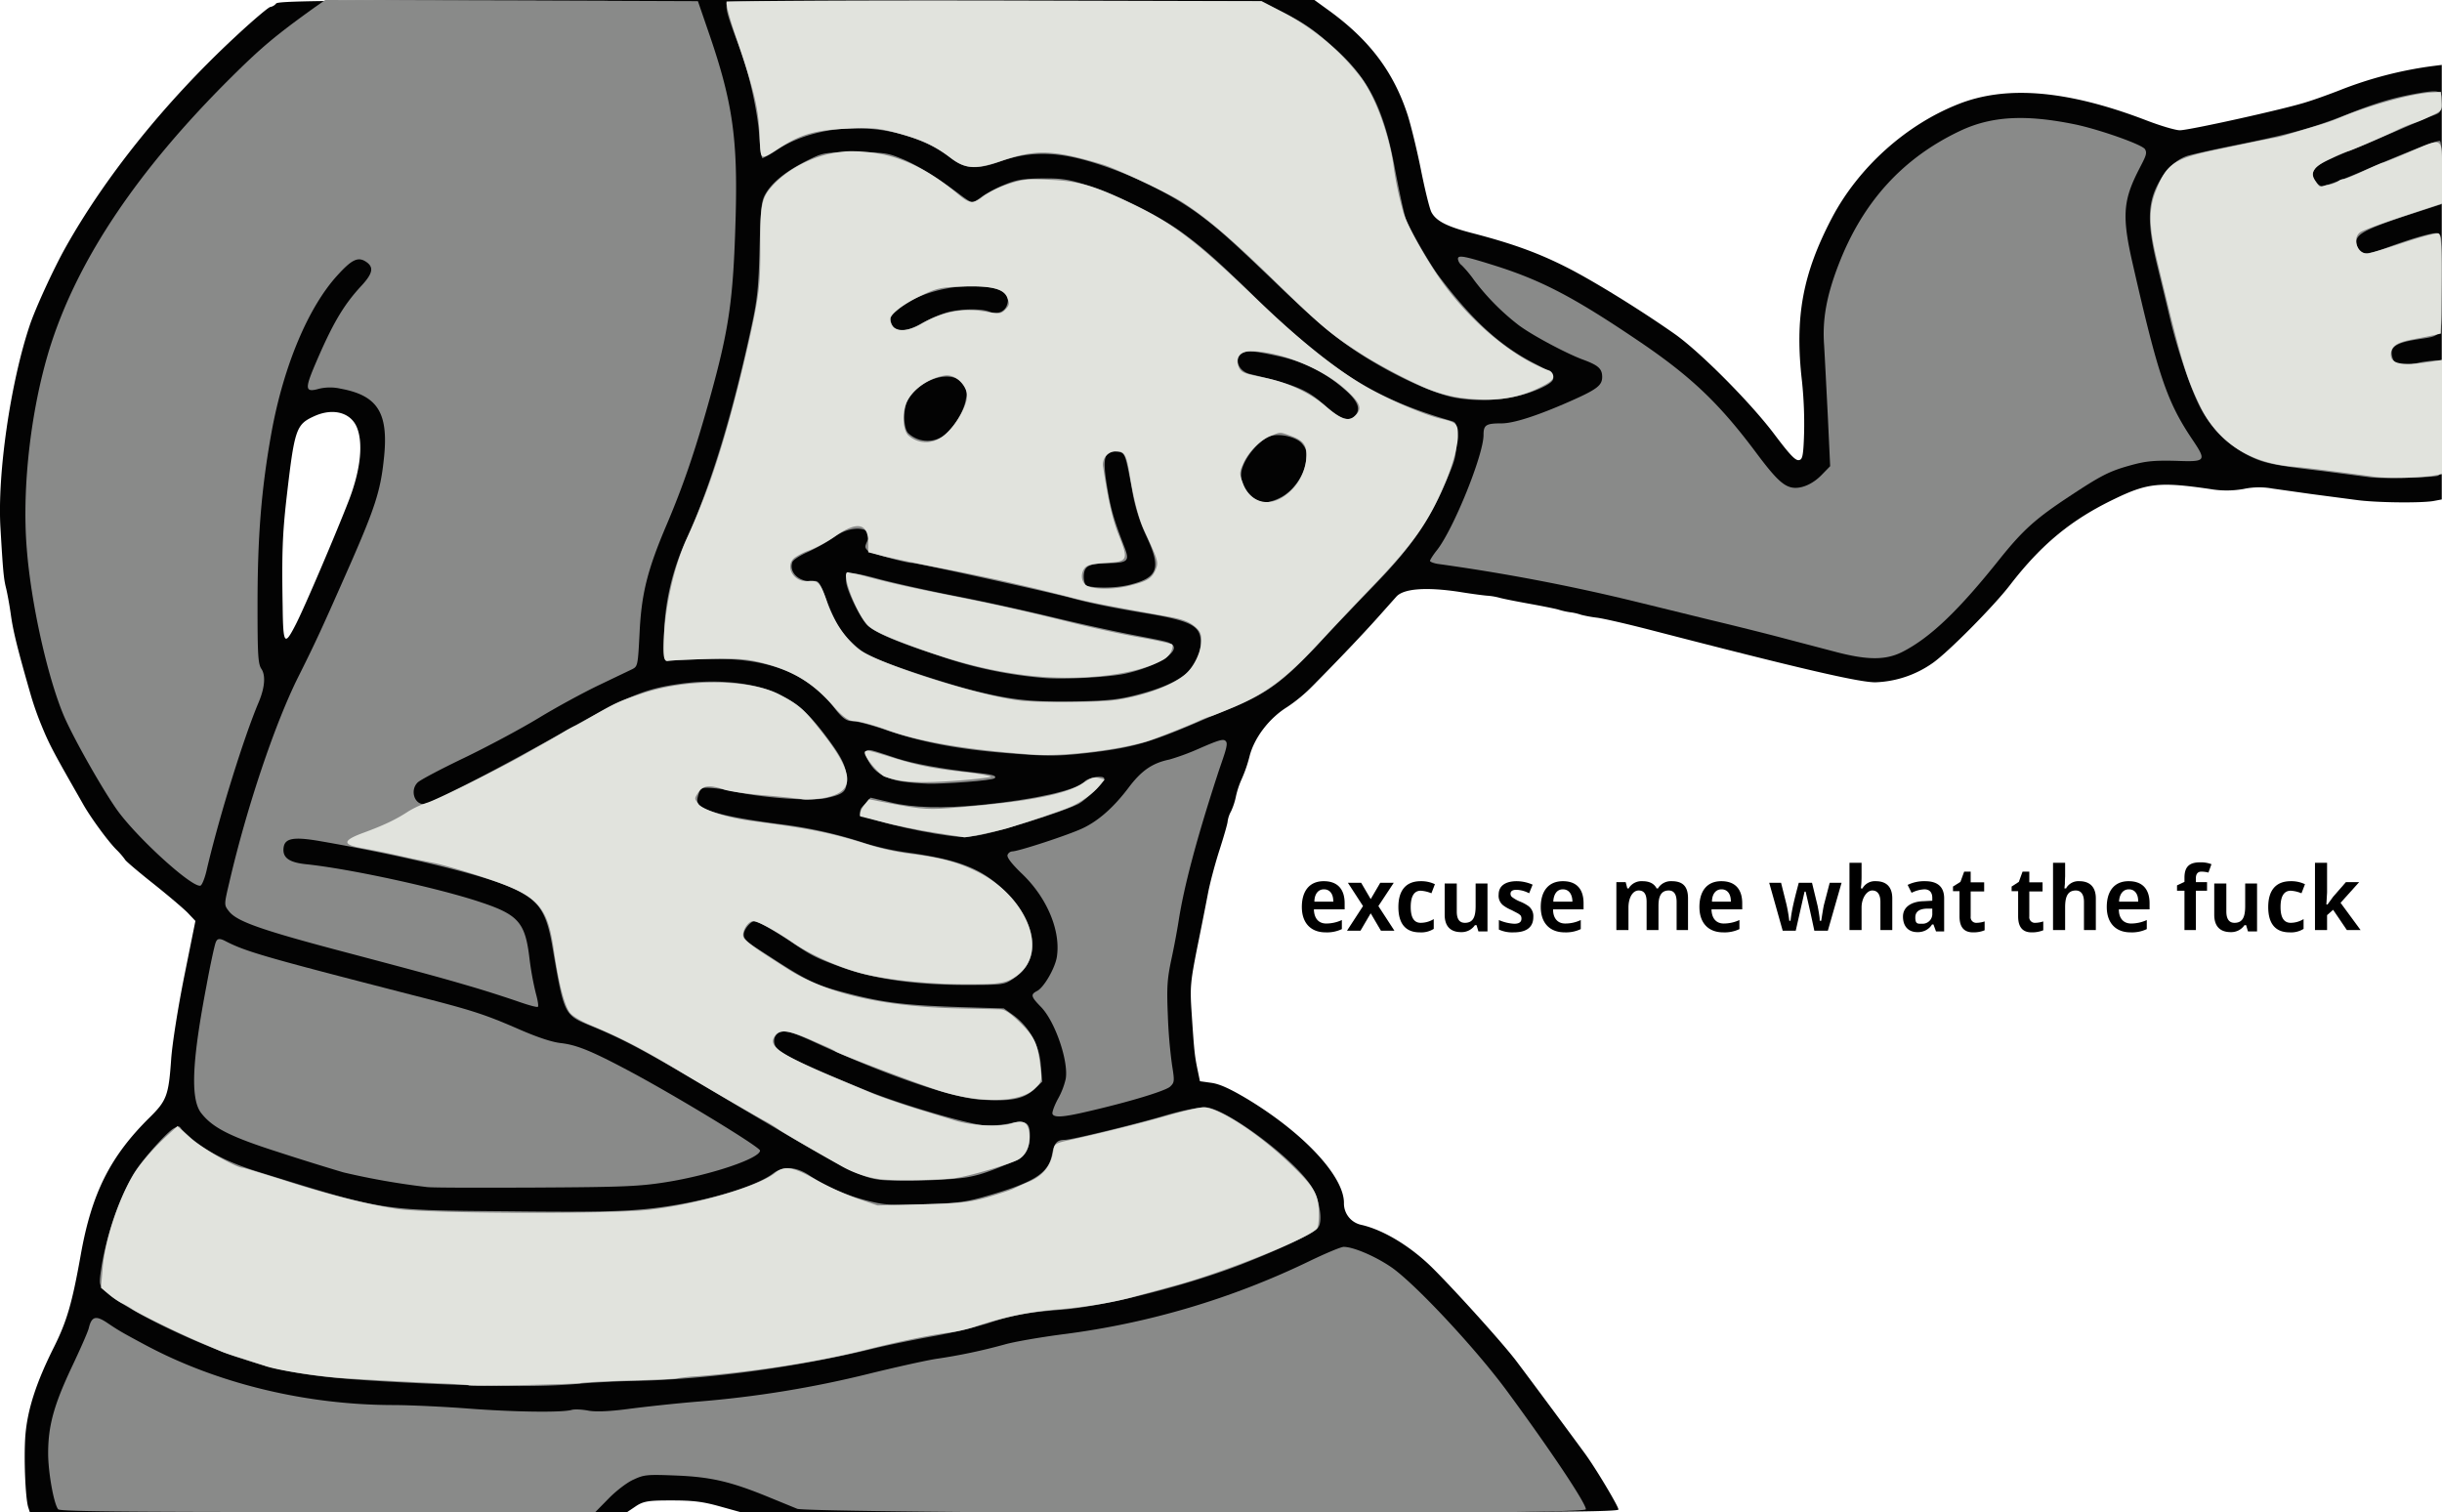 <svg xmlns="http://www.w3.org/2000/svg" viewBox="0 0 1049.7 650.1" preserveAspectRatio="none"><path d="M62.4,647.8c-1.2-4-1.9-21.2-1.2-30.6.9-11.3,4.7-23,12.4-38.3,5.5-11.1,7.7-18.7,11.4-39.4,4.7-26.5,12.6-42.3,29.6-59.1,7.4-7.3,8.2-9.5,9.3-25.4.5-6.6,2.9-21.8,5.6-35.3l4.8-23.8-3.4-3.6c-1.9-1.9-8.6-7.6-14.9-12.6s-11.7-9.6-11.9-10.1a32.4,32.4,0,0,0-3.6-4.2c-3.6-3.5-11.1-13.8-14.3-19.4l-5.7-10c-7.6-13.4-9.3-16.7-12.3-24a131,131,0,0,1-4.6-13c-5.7-19.8-7.6-27.4-8.6-34.5-.6-4.4-1.6-9.7-2.1-11.7-1-4-1.3-7-2.4-25.8-1.4-23.1,4.3-62.5,12.6-87.2,2.4-7.2,10.2-24.2,15.3-33.3C95.5,76,121.2,44,150.8,16.4,158.7,9,165.8,3,166.5,3A4.2,4.2,0,0,0,169,1.5C170.1.2,196.8,0,392.8,0H615.3l5.1,3.7c18.3,13,28.9,27,35,45.8,1.4,4.4,4,15,5.7,23.5s3.7,16.7,4.5,18.2c2,3.8,6.6,6.2,17.9,9.1,17.3,4.5,28.4,8.6,40.4,14.7s32.4,18.8,46.6,28.8c11,7.9,32.4,29.4,42.6,43,6.4,8.5,8.9,11.2,10.4,11s2-1.2,2.3-11.8a175.8,175.8,0,0,0-.9-22c-3.2-27.5.2-46.2,12.9-70.4C849.2,72,869.5,53.7,892,44.8c20.8-8.3,47.1-6,80.8,6.9,6.2,2.4,12.7,4.3,14.5,4.3,4,0,46-9.3,54.7-12.2,3.6-1.1,9.9-3.4,14-5a169.2,169.2,0,0,1,39.2-10.3l4.7-.6V214.7l-3.7.7c-5.7.9-24.8.7-33.2-.5l-19-2.5-17-2.4a32,32,0,0,0-12.3.2,41.5,41.5,0,0,1-14.5,0c-21.4-3.1-26.7-2.6-40.8,4.2-18.8,9-31.6,19.6-45.1,37.1-6.9,9-26.5,28.8-33.2,33.5a45.4,45.4,0,0,1-24.6,8.3c-6.9.1-33-6-96-22.3-10.4-2.7-21.2-5.2-24-5.5a56.4,56.4,0,0,1-6.5-1.2,23.2,23.2,0,0,0-4-1,32.7,32.7,0,0,1-6-1.3c-1.9-.5-7.5-1.6-12.5-2.5s-10.6-2-12.5-2.5a28.1,28.1,0,0,0-5-.9c-.8,0-6.5-.7-12.6-1.7-14-2.1-23.6-1.4-26.8,2l-8.2,9.2c-5.9,6.6-16.3,17.6-28,29.4a68.4,68.4,0,0,1-10.9,9c-7.7,4.8-14.1,13.2-16.1,21.2A60.7,60.7,0,0,1,584,335a38,38,0,0,0-2.4,7.2,29.2,29.2,0,0,1-2.1,6.5,12.7,12.7,0,0,0-1.5,4.4c0,.8-1.6,6.4-3.5,12.3s-4.1,14.2-4.9,18.4-2.9,14.9-4.7,23.7c-2.9,14.7-3.1,16.9-2.4,27.5,1.1,16.7,1.3,18.6,2.5,24.5l1.1,5.3,5,.7c3.5.5,7.9,2.5,15.3,6.9C610.6,487,628,505.6,628,517.1a9.4,9.4,0,0,0,7.3,9.4c9.5,2.1,21.4,9.2,31.1,18.9s29.8,31.9,35.7,39.7,24.8,33.3,29.6,39.9S746,647.6,746,648.9,693.6,650,557.3,650H368.5l-9-2.5c-7.2-2-11.3-2.5-20.6-2.5s-11.9.2-15.3,2.5l-3.7,2.5H63.1ZM177.2,268.9c3.7-7,17.9-40.4,23.1-53.9s6.1-24.8,3.4-31.3-10.4-8.4-18.3-4.8-8.5,5.4-12,35.8c-1.7,15.2-2,23.6-1.6,46.1C172,277,172.6,277.8,177.2,268.9Z" transform="translate(-50.3 0)" fill="#030303"/><path d="M75.3,648.8c-1.9-2.4-4.3-16-4.3-24,0-11.8,2.4-20.6,10-36.8,3.8-8,7.2-15.7,7.5-17.2,1.2-4.9,3-5.4,7.8-2.2s5.3,3.6,16.7,9.7c30.7,16.4,68.6,25.6,106,25.7,7.4,0,22.1.7,32.5,1.5,19.7,1.5,40.2,1.8,44.5.6,1.3-.4,4.6-.2,7.2.3s7.9.5,17-.7c6.8-.9,20.4-2.4,30.3-3.2a456.8,456.8,0,0,0,73.5-12c11.8-2.9,24.9-5.8,29-6.4a241.6,241.6,0,0,0,29-6.1c4.1-1.2,15.7-3.2,25.8-4.5a342.6,342.6,0,0,0,104.8-31.1c7.2-3.5,14.1-6.4,15.3-6.4,4,0,13.1,3.8,20.1,8.5,9.9,6.6,36.4,34.9,50.1,53.5,18.4,25,33.8,48,33.9,50.8s-334,1.7-339-.2l-12.2-5c-16.3-6.7-24.9-8.7-39.8-9.3-12.6-.5-13.8-.4-18.5,1.8-2.7,1.2-7.5,4.9-10.6,8.1l-5.7,5.8h-115C100.4,650,76,649.7,75.3,648.8Z" transform="translate(-50.3 0)" fill="#898a89"/><path d="M226,594.4c-38.4-1.9-52.3-3.9-71.9-10.4-21.3-7-50.6-21.5-58.4-28.8-2.6-2.5-2.8-3.1-2.2-7.7,1.9-14.9,8.3-33.6,14.9-43.9,3.8-5.9,13.9-17.2,16.7-18.6s2.2-.6,3.6.8c7.7,7.8,17.8,13.4,32.8,18,54.7,16.9,51.5,16.4,108.1,16.9,35.7.4,48,.1,59.5-1.1,21.7-2.3,45.5-9,53.7-15.3,4.3-3.2,9.9-2.8,15.6,1.1A80.5,80.5,0,0,0,423,516.1c7.4,1.9,10.3,2.1,24.5,1.6s17.7-1,25-3c22-6.2,28.4-10.1,30-18.3.9-5,2.1-6.4,5.4-6.4s32.2-7.2,41.6-10,15.4-3.9,18.8-4c8.4,0,37.8,21.7,45.6,33.8,3.6,5.7,5.2,15.1,3,17.9s-19.5,10.6-32.4,15.6c-23.7,9.3-59,18.2-77.6,19.7-15.3,1.2-20.9,2.2-32.4,6a221.4,221.4,0,0,1-23,5.4c-7.7,1.4-19.6,3.8-26.5,5.5-32.5,7.9-70.3,13-100.5,13.7-7.7.1-19.4.7-26,1.3C283.3,596.3,259.8,596.1,226,594.4Z" transform="translate(-50.3 0)" fill="#898a89"/><path d="M234,510.3a316.7,316.7,0,0,1-36-6.3c-4.1-1.2-16.6-5-27.6-8.6-21-6.7-28.6-10.5-33.6-16.9s-3.6-24.1,2.3-55c1.6-8.8,3.4-17,3.9-18.3s1.1-2.2,3.9-.8c9,4.7,16.8,6.9,80.1,23.2,26.4,6.7,31.3,8.3,46.5,14.9,7.8,3.4,14.1,5.5,17.9,5.9,6.8.8,13.1,3.3,30.1,12.4,20,10.7,55.5,32.3,55.5,33.8,0,3.4-21.5,10.6-40.5,13.6-11.4,1.8-18.4,2.1-55.5,2.3C257.6,510.6,236.5,510.6,234,510.3Z" transform="translate(-50.3 0)" fill="#898a89"/><path d="M428,507.1c-8.6-1.2-15.9-5.2-70-37.3-29.7-17.7-39.5-22.9-52.5-28.3s-12.5-4.1-18-35.9c-2.7-15.4-6.8-20.3-21.5-25.7s-46.8-12.9-78-18.3c-11.5-2-15.3-1.3-15.8,2.8s2,6.3,9.6,7.1c19.2,2,57.7,10.4,75.6,16.5,15.8,5.3,18.7,8.7,20.5,24a128.4,128.4,0,0,0,2.7,14.9c.8,2.9,1.3,5.6.9,5.9s-4-.7-8.3-2.2-13.5-4.5-20.7-6.6c-11.9-3.5-18.8-5.4-52-14.2-38.4-10.1-48.5-13.7-51.9-18.2-2-2.6-2-2.7.3-12.4,7.5-32.3,19.6-68.2,29.6-88.2,7.9-15.8,10.3-21.1,22.6-49,10.2-23.3,12.7-30.9,14.1-43.8,2.4-20.4-2.2-28.1-18.4-31.1a20.6,20.6,0,0,0-9.3,0c-6,1.7-6.2.2-2-9.8,7.7-18.1,12.4-26.1,20.2-34.5,4.9-5.3,5.4-8,1.9-10.3s-6.2-.8-12.3,5.9c-12.5,13.7-23.1,38.9-28.3,67.5-4.3,23.9-6,44.3-6,73.9,0,21.8.2,25.6,1.7,27.8s1.9,7-1.3,14.5c-6.4,15.2-16.7,48.4-22.1,71.2-.8,3.8-2.1,7.1-2.8,7.4-3.4,1.2-27.4-20.6-36-32.7-6.4-9.1-18.7-30.8-22.8-40.4-7-16.6-14.1-48.4-15.9-71.8-2.2-26.9,2-61.6,10.4-87.8,12.1-37.3,37.4-74.9,77.2-114.5C162.8,20.2,168.8,15.2,185.8,3l4.3-3,80.1.2,80.1.3L354.6,13c10.6,30.5,12.9,46.3,11.9,81s-2.7,47-11,76.9c-6.4,23-11.5,37.8-18.4,54.1-8.5,19.9-11.1,30.1-11.9,47.5-.7,13.6-.8,14-3.2,15.2l-14,6.7c-6.3,3-18,9.3-25.9,14.1s-22.5,12.6-32.5,17.4-18.9,9.5-19.8,10.5c-3.6,3.6-1,10.3,3.6,9.1s34.4-16.9,57.6-30c28.7-16.1,36.1-19.3,50.7-21.4,16.5-2.5,33.5-.7,44,4.6,7.5,3.8,12.3,8.1,19.2,17.2s9.1,13.1,9.3,18.7-1,6.8-8.8,8.5c-6.2,1.4-26.8-.1-38.9-2.7a63.3,63.3,0,0,0-11-1.7c-3.5-.2-4.1.1-4.9,2.6s-.7,3.3,0,4.4c1.9,3,13.7,5.9,35.9,8.7a188.3,188.3,0,0,1,36,8.2,120.6,120.6,0,0,0,18,3.9c22.4,3.1,32.4,7.1,42.1,17,14,14.3,15.4,29.2,3.3,37.2-4.1,2.7-4.2,2.7-21.8,2.7-20.6-.1-38.4-2.6-52.1-7.6-10.5-3.8-12.9-5-20.4-10.1s-15.5-9.7-17-9.7-4.6,3.4-4.6,5.8,2.6,3.9,11.3,9.5c16.1,10.5,20,12.3,32.9,15.6,15.7,4.1,24.9,5.2,48,6l19.6.6,4.2,3a29.2,29.2,0,0,1,11.7,21.3l.6,7.2-3.6,3.4c-4.4,4.1-10.2,5.2-23.1,4.3s-42-11.2-70.6-24.4c-10.4-4.8-13.5-5.7-16-4.3s-2.6,5.2-.1,7.4,14.9,8.1,37.1,17.1c14.4,5.9,42.1,14.1,50.7,15.2A44,44,0,0,0,484,483c7.3-1.6,9-.6,9,5.2s-2.2,9.2-6.7,11c-10.3,4.3-14.2,5.7-19.3,6.7C460.1,507.4,435.2,508.1,428,507.1Z" transform="translate(-50.3 0)" fill="#898a89"/><path d="M502.7,478.8c-.2-.7.8-3.5,2.3-6.3a32.3,32.3,0,0,0,3.4-8.7c1.3-7.5-4.5-24.6-10.6-30.9-4.4-4.5-4.6-5.4-1.7-6.9s7.7-9.7,8.5-14.7c1.7-11.2-4.2-25.3-14.8-35.5-4.7-4.5-6.8-7.3-6.4-8.3a2.4,2.4,0,0,1,2-1.5c2.6,0,24-7,30.2-9.9s12.9-8.3,19.9-17.6c5.5-7.3,10.2-10.5,17.5-12a102,102,0,0,0,12.5-4.6c9.4-4.1,11-4.5,11.9-3s-1.4,6.9-3.8,14.3c-8.9,27.3-14.3,47.7-16.6,62.3-.6,3.9-2,11.5-3.2,17-1.8,8.5-2,12-1.5,24a211.1,211.1,0,0,0,1.8,21.3c1.1,6.9,1.1,7.5-.8,9.3S536.2,473.6,517,478C507.1,480.3,503.3,480.5,502.7,478.8Z" transform="translate(-50.3 0)" fill="#898a89"/><path d="M458.5,359.3c-16.1-2.1-38.5-7.8-38.5-9.9s1-2.5,2.3-3.9l2.2-2.6,8.5,2c9.6,2.4,22.7,2.7,39.1,1.1,23.2-2.3,41.1-6.4,44.4-10,1.8-2,8.5-2.9,8.5-1.2s-8.3,9.3-11.1,10.8c-5.2,2.6-21.6,8-36.4,12C468.9,359.8,465.2,360.2,458.5,359.3Z" transform="translate(-50.3 0)" fill="#898a89"/><path d="M438.5,336c-5.6-.8-10.2-2.9-12.6-5.6s-4.2-6.5-3.2-7.5,1.7-.7,12.8,3c6.9,2.3,20,4.7,32.9,6.1,8.4.9,10.5,1.4,9.5,2.5s-21.9,2.5-28.4,2.4C446.2,336.8,441.2,336.4,438.5,336Z" transform="translate(-50.3 0)" fill="#898a89"/><path d="M485,323.9c-22.5-1.7-38.4-4.7-54.8-10.4-5.6-1.9-11.7-3.5-13.6-3.5s-3.9-.7-7.5-5.5c-11.6-15.4-29.4-22.1-55.9-21.2-7.5.3-14.6.6-15.7.8s-2-.1-1.8-10a102.9,102.9,0,0,1,9.7-42.3C356,208.3,365.5,177,373.6,139c2.2-10.3,2.8-15.9,3.2-32s.7-20.1,2.2-23c2.9-5.5,9.1-10.5,19.5-15.6,5.7-2.8,6.6-2.9,19.5-2.9s14,.3,20.3,2.9,15,8,24.3,15c2.6,2,5.1,3.6,5.6,3.6s2.4-1.1,4.2-2.5a53.4,53.4,0,0,1,9.7-5.1c5.3-2.2,8.1-2.6,16.4-2.7s11.3.4,20,3.2c12.1,4,29.5,12.6,39,19.4S573.6,112,590,128c32.3,31.5,51.1,43.4,84,52.9,2.4.7,2.5,1,2.4,8.1s-.8,9.1-3.7,16c-7.2,17.8-15.4,29.8-31.6,46.5-6.4,6.6-17.4,18.1-24.4,25.6-14.4,15.5-21.5,20.8-36.2,26.9-5.5,2.2-12.5,5.2-15.5,6.5-20.6,8.8-28.1,10.9-45.5,13C505.6,325.1,501.4,325.2,485,323.9Zm54-25.2c19.4-5,27.2-11.4,27.4-22.3.2-7.4-3.8-9.5-24.4-12.9-13.7-2.3-23.5-4.3-31.5-6.5-9.8-2.6-65.9-15-68.2-15s-17.8-4.1-19.1-5.4-1.1-1.8-.1-4,1-2.9-.4-4.3-7.3-2-13.6,2.4a76,76,0,0,1-11.6,6.6c-3.2,1.4-6.2,3.3-6.6,4.3-1.6,4.5,3,8.8,8.9,8.2,2.4-.3,2.8.4,5.6,7.7a109.9,109.9,0,0,0,4.9,11.2c2.1,4,9.2,10.9,13.2,13,5.6,3,33.3,12.2,45.9,15.3,16.1,4,25.4,4.9,44.6,4.5C526.4,301.2,531.4,300.7,539,298.7Zm-3.2-47.3c12.4-3.1,13.8-7.1,7.1-21.3a76.5,76.5,0,0,1-6-19.6c-2.9-15.7-3-15.9-6.2-16.3-6-.7-6.7,2.4-4.2,16.9,1.4,8.2,2.9,13.1,7.2,24.2,2.2,5.8,1.5,6.6-6.7,6.8s-10.4,1-10.8,4.8c-.2,1.8.2,3.9.9,4.7S527.4,253.4,535.8,251.4ZM600.5,214c5.6-2.7,10.4-9.5,11.2-15.8.4-4.1.2-5.2-1.8-7.6s-8.6-4.4-13.3-3.2-12.6,10.3-12.8,16.5,5.3,12,10.6,12.1A20,20,0,0,0,600.5,214ZM457.3,186.2c4-3.8,7.5-10,8.2-14.7.6-3.2.3-4.5-1.5-6.8-4.8-6.1-18.8-1.7-23.6,7.5-2,3.9-1.8,12.1.4,14.1A12.1,12.1,0,0,0,457.3,186.2Zm175.6-7.6c2.6-3.1.8-6.8-5.9-12.3A62.2,62.2,0,0,0,599.3,153c-11.7-2.6-14.9-2.6-16.4.1s.3,6.6,4.8,7.7c19.4,4.6,24.7,6.8,31.6,13.1S630.4,181.6,632.9,178.6ZM446.5,139a55.8,55.8,0,0,1,10.2-4.5c5.4-1.7,15-2,18.6-.6s6.7.3,7.8-2.6c2.1-5.5-3.1-8.3-15.3-8.3s-25.6,4.4-32,10.4c-3.1,2.7-3.3,3.8-1.8,6.7S440.4,142.5,446.5,139Z" transform="translate(-50.3 0)" fill="#898a89"/><path d="M498.5,291.4a183.5,183.5,0,0,1-44-9.3c-19.6-6.4-28.7-10.4-31.7-13.7s-8.8-15.1-8.8-18.7.1-4.6,14.4-.7c6.1,1.6,21.2,5,33.6,7.4s31.1,6.6,41.5,9.1,24.9,5.7,32,7.1c16.6,3.2,16.7,3.2,18.4,4.3,4.4,2.9-6.3,9.7-19.9,12.7C526.7,291.2,506.6,292.2,498.5,291.4Z" transform="translate(-50.3 0)" fill="#898a89"/><path d="M840,280.4l-22.5-5.9c-7.1-1.9-21.5-5.5-32-8l-31-7.6a852.5,852.5,0,0,0-86.2-16.5c-1.8-.3-3.3-.9-3.3-1.3s1.3-2.5,2.9-4.5c7.1-8.9,20.1-41,20.1-49.6,0-4.3,1-5,7.7-5,5.2,0,15.2-3.2,29.3-9.4,11.8-5.2,14-6.9,14-10.6s-2-5.1-8.5-7.5-21.4-10.2-27.5-14.8a101.7,101.7,0,0,1-19-19.2,51.6,51.6,0,0,0-5.3-6.4,4.1,4.1,0,0,1-1.7-2.8c0-1.8,2.7-1.3,17.2,3.3,19.2,6.2,32.9,13.4,59.3,31.2,23.4,15.7,35.6,27.3,51.6,48.7,7.9,10.6,11.4,14.1,15.1,15s8.9-1,13.1-5.3l3.7-3.8L836,179c-.6-11.8-1.3-25.6-1.6-30.6-.8-11,1-21.1,6.2-34.6,10.4-27,27.6-45.9,52.4-57.6,13.4-6.3,28-7.1,49.4-2.7,10.4,2.2,28.6,8.6,29.9,10.6s-.1,3.8-3.3,10.2c-6.1,12.3-6.5,19.3-2,38.9,10.9,47.9,14.7,59.3,25.4,75.3,6.6,9.8,6.4,10.1-7,9.6-9-.2-12.6.1-18.8,1.8-9.5,2.6-12.9,4.3-27.1,13.7s-19.6,14.2-29.7,26.8c-17.3,21.7-29.4,33.4-41.3,39.6C861.3,283.8,853.6,283.9,840,280.4Z" transform="translate(-50.3 0)" fill="#898a89"/><path d="M1068.5,205.1l-19-2.5c-22.9-2.7-26.5-3.5-33.7-7.3a48.4,48.4,0,0,1-20.1-20.9c-4-7.9-9.6-24.7-12.6-37.4-1.1-4.7-3.5-14.6-5.3-22-4.5-18.3-4.5-27,0-35.7,3.2-6.1,7.3-10.3,12.4-12.2,1.4-.5,10.6-2.6,20.5-4.6,24.4-4.9,33.7-7.5,48.4-13.3,11.8-4.7,19.3-7,28.9-8.8,11.2-2,12.2-1.7,11.8,3.7s-.4,4.1-7.3,7L1080,56.5l-12.5,5.3c-18.2,7.5-20.9,8.8-22.2,10.9s-1.4,2.6.1,4.8,2.3,2.5,3.2,2.5,6.9-2,17.4-6.5c18.9-8.2,32.4-13.4,33.1-12.9s.9,6.5.9,13.8V87.7l-11.7,3.8c-22.6,7.4-26.1,9.3-24.9,13.9s4.5,4.2,12.8,1.1c12-4.4,20.6-6.8,22.2-6.2s1.6,3.5,1.6,21.6c0,24.2,1,22.1-11.2,24.1-8.8,1.4-11.3,3.3-10.2,7.4s4.2,4.2,10.6,2.7a47.4,47.4,0,0,1,7.9-1.1h2.9v24.4c0,22.3-.2,24.4-1.7,25.1S1074.2,206,1068.5,205.1Z" transform="translate(-50.3 0)" fill="#898a89"/><path d="M676,171c-8.9-1.6-24.6-8.6-39-17.6-11.6-7.2-20.5-14.6-40.5-33.9-17.6-16.8-22.5-21.2-31-27.5-13.4-9.8-33.4-19.2-50.6-23.6-12.9-3.3-23.4-3-34.9,1.1-9.6,3.5-15.1,3.1-20.6-1.3-20-15.8-54.3-17.5-75.2-3.7a41.2,41.2,0,0,1-6.1,3.5c-.5,0-1.1-4.2-1.4-9.2-.6-10-4.3-26.9-8-37-4.9-12.9-6-16.4-6.1-18.8V.5h230l8,4.1c10.2,5.2,14.4,8.1,22.8,15.6,15.4,13.6,21.8,26.5,26.7,53.3,1.7,9,3.7,18.3,4.5,20.6,1.5,4.2,10,18.9,13.9,24.2,14.5,19.3,26.6,30.4,41.3,37.9,10.1,5.1,10.6,7,2.9,10.6C702.4,171.6,688.8,173.2,676,171Z" transform="translate(-50.3 0)" fill="#898a89"/><path d="M251.8,595.5c-.2-.2-6.4-.6-13.8-.9-13.4-.6-26.1-1.3-39.5-2.1-11.2-.7-29.4-3.5-34.5-5.4l-9.5-3.1c-3.8-1.1-7.9-2.5-9-3l-10-4.3c-9.9-4.3-24-11.2-28-13.7a35.2,35.2,0,0,0-5.1-2.9,32.7,32.7,0,0,1-5.3-3.7l-3.4-2.8.7-8.1c.9-11.8,6.3-28.6,12.9-40,2.9-5,9.1-12.2,15.8-18.2l3.5-3.2,5.5,5c4.5,4.2,19.7,12.9,22.5,12.9.5,0,7.9,2.3,16.6,5,20.4,6.6,36.8,10.7,49.8,12.7s90.3,2.3,108,.4c20.3-2.2,47.4-10.1,54.5-15.9,4-3.3,7.9-2.6,18,3.2a124.3,124.3,0,0,0,17,7.7l9,3.1,19-.5c16.6-.4,20.2-.8,28.2-3,5.1-1.5,10-3.1,11-3.6s4.2-2,7.1-3.2c5.8-2.5,9.2-6.7,10.2-12.8.5-3.5.6-3.6,8-5.2,13.8-3.1,28.4-6.7,41-10.3,6.9-2,13.9-3.6,15.6-3.6,6.5,0,24.1,11.5,37.6,24.6,9.9,9.5,11.8,12.7,12,20,.1,3.3-.2,6.6-.7,7.4-2.4,3.9-41.6,19.6-62.5,25l-15,4.1c-9.3,2.7-21.7,4.8-35.5,5.9a144.7,144.7,0,0,0-34.3,7.4,64.6,64.6,0,0,1-12,2.6c-8.2,1.1-20.8,3.7-36.2,7.6-20.1,5-47,9.1-71,11a74.6,74.6,0,0,0-9.1,1c-.8.2-10.2.6-20.8.9s-19.8.8-20.3,1.1S252.4,596.1,251.8,595.5Z" transform="translate(-50.3 0)" fill="#e1e3dd"/><path d="M428.5,506.9a46.2,46.2,0,0,1-16.5-5.6c-14.7-8.3-25.7-14.8-27-15.8a58.9,58.9,0,0,0-7-4.2c-6.9-3.9-19.6-11.2-35.8-20.9s-24.8-14.2-38.5-19.9c-4-1.7-7.6-3.9-8.6-5.4-2.3-3.3-4.7-12.8-6.6-25.8-3-21.1-6.8-24.7-35.5-33.8-6.3-2-13.7-4.1-16.5-4.6l-9-1.8c-11-2.5-15.5-3.4-21.5-4.5-8.7-1.5-8.5-3.3.5-6.6s14.1-5.8,19-9a39.1,39.1,0,0,1,8.3-3.9c3.8-1.1,27.2-12.7,40-19.7,8.3-4.7,13.7-7.7,18.4-10.5a51.7,51.7,0,0,1,5.3-2.9c.2,0,3.6-1.9,7.7-4.3,9.9-5.7,11-6.2,21.4-9.7,19.4-6.4,45.9-6.1,58.6.5,8.1,4.2,10.3,6,16.5,13.8,16.1,19.9,16.9,28,2.9,30.7-3.5.6-7.7.9-9.3.6s-8.9-1.1-16.3-1.7-15.3-1.7-17.5-2.5c-6.1-2.1-9-1.8-11,1.2s-1.5,2.7-.1,4.9,11.2,5.9,23.6,7.5c25.7,3.4,33.9,5.1,51,10.5a111.5,111.5,0,0,0,16.5,3.5c13.7,1.7,21.2,3.8,29.8,8.2,20.9,10.9,29.6,34.1,16.4,44-4.6,3.5-7.4,4-23.3,3.9s-33.4-2-43.5-4.6-22.4-8.2-29.7-13.2S376.3,396,374,396s-5.2,4.9-4,7.1,9,7.1,19,13.5c16.7,10.6,41.1,16.2,73.5,16.9l17.8.4c2.1.1,4.4,1.7,8.7,5.9,6.2,6.2,7.4,8.9,8.6,19.4.6,5.4.5,5.9-2.3,8.6-6.2,6.3-23.6,6.7-41.2,1.1-10.2-3.3-42.9-15.7-44.6-16.9s-5.4-2.6-10.7-5c-10.4-4.5-13.8-4.7-15.8-1s1.8,7.1,28,18l10,4.2,4.5,1.9c4.1,1.7,14.3,5.2,22,7.5l13,4c7.1,2.3,19.7,3,24.7,1.3s7.2-.4,7.6,4.6-1.5,9.3-5,11.1-20.9,7.1-27.3,7.9S435,507.7,428.5,506.9Z" transform="translate(-50.3 0)" fill="#e1e3dd"/><path d="M452.5,358c-6.6-1-16.5-3-22-4.4L420.3,351c-1,0,0-3.2,1.6-5.1l1.9-2.3,8.8,1.7c14.8,2.8,16.8,2.9,30.6,1.7,30-2.5,45.8-5.6,52.8-10.5,2.9-2,4.6-2.6,6.5-2.1l2.6.7-2.3,2.8c-2.4,3-7.6,6.8-11.8,8.7s-18.4,6.6-27.5,9.4c-5.6,1.6-19,4.4-19,3.9Z" transform="translate(-50.3 0)" fill="#e1e3dd"/><path d="M441,336a39.2,39.2,0,0,1-10.6-2.2c-2.8-1.5-8.4-8.3-8.4-10.2s3.7-.4,14,2.7,16.5,4.2,30,5.7c5.2.6,9.9,1.5,10.3,1.9S452.4,337,441,336Z" transform="translate(-50.3 0)" fill="#e1e3dd"/><path d="M494.5,324.4c-27.9-2-48.9-5.5-62.6-10.5-5.9-2.2-12.3-3.9-14.2-3.9s-4.2-.8-8.8-6c-9-10.3-17.5-15.6-30.8-19-7.1-1.8-10.5-2-23.5-1.7-8.3.2-16,.6-17.1.8s-2-.1-2-5.1c.1-15.8,4.2-35.1,10.4-48.4,1.7-3.7,3.7-8.2,6-14.1,6.9-17,13.6-40.2,20.5-70.5,4.2-18.9,4.8-23.8,4.7-40.2s.5-20.4,4.4-25c7.8-9.3,22.2-15.8,34.8-15.8,16.6,0,30.5,5.6,46.1,18.7,4.8,4,6.3,4.1,10.9.4A46.6,46.6,0,0,1,484,79c6.1-2,8.4-2.2,17.8-1.7,12,.5,19.2,2.6,34.7,10.1,18.2,8.7,27.9,16.1,53.8,41,18.6,17.9,35.5,31.4,48.9,38.8,9.6,5.3,24.1,11.4,30.8,12.9s7,2.4,7,7.3-3,14.6-5.9,21.1c-6.9,16.2-13.6,25.6-30.7,43.4-7.1,7.4-15.8,16.6-19.4,20.5-16.9,18.6-25.3,25.1-40.4,31.6-5.2,2.2-9.8,4-10.2,4a34.9,34.9,0,0,0-4.8,1.9c-5.7,2.6-18.4,7.6-22.6,8.9C530.3,322.5,506.9,325.3,494.5,324.4Zm35.6-23.5c12.6-1.9,25-6.6,30.1-11.4s8.5-15,5.2-18.7-7.2-4.7-13.3-5.8c-30.2-5.4-33.9-6.2-44.6-9l-12-3-12.9-3c-4.9-1.1-17.1-3.7-27-5.6s-21.2-4.3-25.1-5.2l-7-1.8v-4c0-8.5-4.7-9.5-14-3a59.9,59.9,0,0,1-11.1,6.1,28.2,28.2,0,0,0-6.6,3.3c-4.4,3.7-.2,10.7,5.8,10,4.3-.5,5.5.8,8.2,8.9s8.3,16.5,14,20.6c9.4,6.6,53.3,20.4,70.2,22C499.4,302.1,523.6,301.9,530.1,300.9Zm6.4-49.3c7.1-1.8,9-3.1,10.5-6.6s1-4.2-5.1-17.5c-2.2-4.8-4.4-13.5-5.9-22.9s-2.4-10.6-6-10.6a5.7,5.7,0,0,0-5.5,6.9c2.3,14.8,4.1,22.6,6.6,28.9,4.4,11,4.1,11.6-5.4,12.2-6.3.4-8.2.9-9.3,2.4s-1.8,4.5.3,6.8S528.9,253.7,536.5,251.6Zm65.8-38.3a22.1,22.1,0,0,0,9.4-15.2c.7-6.2-.6-8.5-6.2-10.6s-4.8-1.7-9-.1-9.7,6.8-12,12.4c-1.5,3.3-1.4,4.1.1,8C587.6,215.8,595.3,218.2,602.3,213.3ZM456.5,186.8c4.8-4.1,9.5-12.4,9.5-16.6s-4.7-9.4-9.4-8.8c-6.5.9-13.4,5.5-16.2,10.8s-1.8,13.1.4,15C445.3,191.2,451.8,191,456.5,186.8Zm176.9-8.7c2.5-2.8,1.4-5.2-5.1-11-10-8.9-28-16.1-40.3-16.1-4.4,0-6.6,2.5-5.5,6s2.6,3.5,12,5.5,18.8,6.2,26,12.4S630.5,181.3,633.4,178.1ZM446,139.4c9.5-5.5,18-7.1,27.6-5.5,6.3,1.1,6.9,1.1,8.8-.8s1.8-2.6,1-4.8c-1.4-4.2-6.7-5.5-19.4-5.1-9.7.3-11.1.7-18,4s-13,7.8-13,9.8C433,142.4,438.9,143.5,446,139.4Z" transform="translate(-50.3 0)" fill="#e1e3dd"/><path d="M491.6,290.3c-16.2-2-29.9-5.5-48.1-12.1-12.4-4.5-18.1-7.2-20.3-9.5-5.1-5.6-11.5-22.7-8.5-22.7a91,91,0,0,1,8.9,2.1c10.7,2.8,17.2,4.3,35.4,7.9,20.9,4.2,29.4,6.1,50.5,11.3,9.9,2.5,23.7,5.5,30.7,6.7s13.2,2.6,13.9,3,0,4.6-3.9,6.7C538.3,290.3,514.1,293,491.6,290.3Z" transform="translate(-50.3 0)" fill="#e1e3dd"/><path d="M1071.5,205c-22.3-3-30.7-4-35.5-4.4-18.7-1.5-32.5-10.5-40-26.1-6.2-12.9-7.8-18.2-18.7-63.5-3.3-13.7-3.4-21.3-.3-29,4.6-11.7,7.9-13.9,26.3-17.7l16.2-3.4,7.5-1.5a41,41,0,0,0,6-1.4l10-3c7.7-2.3,9.3-2.8,14.5-5,12.6-5.1,29.4-9.7,37.5-10.2l4.5-.3.3,4.1c.3,4,.3,4-5.5,6.7a51.6,51.6,0,0,1-6.6,2.7,57.9,57.9,0,0,0-7,2.9c-7.5,3.6-20.3,9.1-21.1,9.1a56,56,0,0,0-7,3c-7.7,3.5-9.5,6-7.1,9.7s2.1,2.4,5.3,1.8a12.2,12.2,0,0,0,4.6-1.6,3.9,3.9,0,0,1,2.2-.9c.7,0,4.6-1.6,8.7-3.5s7.8-3.5,8.1-3.5,5.4-2,11.2-4.5c15.3-6.6,14.4-7.1,14.4,8.8V87.5L1083.3,93c-9.1,3-17.4,6.1-18.4,6.8-3.6,2.5-1.4,9.2,2.9,9.2.9,0,7.9-2.1,15.4-4.6s14.4-4.4,15.3-4,1.5,3.3,1.3,21.8l-.3,21.2-3.5.8-9.2,1.8c-6.5,1.3-8.8,3-8.8,6.5s3.7,5.2,17.8,2.9l4.2-.7v49.1l-2.8.5C1091.7,205.4,1077.3,205.8,1071.5,205Z" transform="translate(-50.3 0)" fill="#e1e3dd"/><path d="M678,171a62.1,62.1,0,0,1-16.5-4.9,253.6,253.6,0,0,1-24.1-12.7c-15-9.5-18.8-12.7-39.4-32.8-18.7-18.2-28.9-26.9-39.6-33.8-6.2-3.9-27.8-14.1-33.8-16-21.2-6.4-28.6-6.7-43-1.9-12.3,4.2-16.2,3.9-23.2-1.4S445.8,59.9,435.2,57c-7.2-1.9-9.9-2.2-20.5-1.7-13.8.6-19.9,2.3-29,8.1s-8.4,6.1-8.9-5.6-2.4-19-9.9-41.2c-3-8.7-4.7-15.2-4.2-15.7S411.8.1,478.1.2L592.5.5,601,4.9a100.5,100.5,0,0,1,34.3,28.4c6.2,8.2,12.4,25.2,14.1,38.7a144.4,144.4,0,0,0,3.9,18.5c1.6,6.3,11,22.9,18.6,33,12.5,16.6,30.1,30.8,44.4,35.8a3,3,0,0,1,1.7,2.6c0,1.4-1.8,2.8-6.7,5.1C701.6,171.6,691.8,172.8,678,171Z" transform="translate(-50.3 0)" fill="#e1e3dd"/><path d="M627.1,399.4a14.8,14.8,0,0,1-7,1.4c-6.3,0-10.2-4-10.2-10.9s3.3-11.1,9.4-11.1,9,3.6,9,9.5v2.6H615.1v.4c.2,3.5,2,5.7,5.3,5.7a16.1,16.1,0,0,0,6.7-1.5Zm-3.7-12.1c0-2.9-1.4-5-4-5s-4,2.2-4.1,5v.3h8.2Z" transform="translate(-50.3 0)"/><path d="M636.2,389.5l-6.5-10h5.7l4.1,7,4.1-7h5.8l-6.6,10,6.9,10.6h-5.8l-4.4-7.5-4.4,7.5h-5.8Z" transform="translate(-50.3 0)"/><path d="M666.6,399.3a10.1,10.1,0,0,1-6,1.5c-6,0-9.2-3.6-9.2-10.9s3.4-11.1,9.6-11.1a13.6,13.6,0,0,1,6.1,1.3l-1.5,3.9a14.1,14.1,0,0,0-4.6-1.1c-2.9,0-4.3,2.5-4.3,7s1.4,6.8,4.3,6.8a10.9,10.9,0,0,0,5.6-1.6Z" transform="translate(-50.3 0)"/><path d="M680,396.7c3.8,0,4.6-3,4.6-7.3v-9.6h5.1v20.6h-3.9l-.8-2.7h-.7a6.9,6.9,0,0,1-5.9,3c-4.7,0-7.1-2.6-7.1-7.5V379.8h5.2v12C676.5,394.6,677.3,396.7,680,396.7Z" transform="translate(-50.3 0)"/><path d="M707.6,384a12.5,12.5,0,0,0-5.4-1.5c-1.6,0-2.6.5-2.6,1.7a1.8,1.8,0,0,0,.9,1.6,14.3,14.3,0,0,0,3.3,1.8,17.7,17.7,0,0,1,3.5,1.9,5.4,5.4,0,0,1,2.1,4.7c0,4.8-3.5,6.6-8.4,6.6a13.8,13.8,0,0,1-6.4-1.2v-4.1a18.8,18.8,0,0,0,6.6,1.6c1.9,0,3.1-.6,3.1-2.2a2.3,2.3,0,0,0-.4-1.4,6.4,6.4,0,0,0-1.4-1l-2.5-1.3a16.4,16.4,0,0,1-3.4-1.9,5.2,5.2,0,0,1-2.1-4.7c0-4.2,3.5-5.8,7.8-5.8a17.1,17.1,0,0,1,6.8,1.5Z" transform="translate(-50.3 0)"/><path d="M729.8,399.4a14.7,14.7,0,0,1-6.9,1.4c-6.4,0-10.3-4-10.3-10.9s3.4-11.1,9.5-11.1,8.9,3.6,8.9,9.5v2.6H717.9v.4c.1,3.5,2,5.7,5.2,5.7a15.4,15.4,0,0,0,6.7-1.5Zm-3.6-12.1c-.1-2.9-1.5-5-4.1-5s-3.9,2.2-4.1,5v.3h8.2Z" transform="translate(-50.3 0)"/><path d="M767.6,382.8c-3.5,0-4.4,2.9-4.4,6.6v10.4h-5.1V387.7c0-2.7-.7-4.9-3.4-4.9s-4.4,3.3-4.4,7.3v9.7h-5.2V379.2h4l.7,2.7h.7v-.2a6.4,6.4,0,0,1,5.8-2.9c3,0,4.9,1,6,2.9v.2h.8v-.2a6.5,6.5,0,0,1,5.8-2.9c4.9,0,7,2.4,7,7.4v13.6H771V387.7C771,385,770.2,382.8,767.6,382.8Z" transform="translate(-50.3 0)"/><path d="M798,399.4a14.8,14.8,0,0,1-7,1.4c-6.3,0-10.2-4-10.2-10.9s3.3-11.1,9.4-11.1,9,3.6,9,9.5v2.6H786v.4c.2,3.5,2,5.7,5.3,5.7a16.1,16.1,0,0,0,6.7-1.5Zm-3.7-12.1c0-2.9-1.4-5-4-5s-4,2.2-4.1,5v.3h8.2Z" transform="translate(-50.3 0)"/><path d="M830.2,400.1c-1.2-5.7-2.4-11.1-3.7-16.6v-.2h-.5l-3.8,16.8h-5.6l-5.8-20.6h5.1l2.3,9.2a66.7,66.7,0,0,1,1.2,6.9v.2h.6v-.3c.1-.9.3-2.4.7-4.5.8-4,1.8-7.7,2.8-11.5h5.7l2.4,9.9c.3,1.5.6,3.2.8,4.7a8.2,8.2,0,0,1,.1,1.4v.3h.7v-.2c.2-1.3.9-5.9,1.2-6.9l2.4-9.2h5.1l-5.9,20.6Zm1.3-10.7Z" transform="translate(-50.3 0)"/><path d="M856.6,378.8c4.7,0,7.1,2.6,7.1,7.4v13.6h-5.1V387.7c0-3.1-1.2-4.9-3.5-4.9s-4.6,3.2-4.6,7.3v9.7h-5.2V370.9h5.2v5.7c0,.5,0,1.5-.1,3.3l-.2,2h.8v-.2A6.1,6.1,0,0,1,856.6,378.8Zm-6.2,1.4h0Z" transform="translate(-50.3 0)"/><path d="M877.8,378.8c5,0,8.2,2.1,8.2,7.4v14.2h-3.5l-1.1-3h-.6a6.9,6.9,0,0,1-2.7,2.5,7.4,7.4,0,0,1-3.6.8c-3.9,0-6.2-2.5-6.2-6.7s3.8-6.5,8.9-6.6l3.7-.2v-1.2c0-2.4-1.2-3.7-3.4-3.7a13.4,13.4,0,0,0-5.5,1.5l-1.7-3.4A16.2,16.2,0,0,1,877.8,378.8Zm-1.3,18.3a4.2,4.2,0,0,0,4.4-4.5v-2h-2.4c-2.6.1-4.9.9-4.9,3.8S874.7,397.1,876.5,397.1Z" transform="translate(-50.3 0)"/><path d="M897.4,394a2.4,2.4,0,0,0,2.6,2.7,11.6,11.6,0,0,0,3.4-.6v3.8a12.4,12.4,0,0,1-5,.9c-3.9,0-5.8-2.3-5.8-6.9V383.1h-2.8v-2l3.2-2,1.6-4.4h2.8v4.6h5.8v3.9h-5.8Z" transform="translate(-50.3 0)"/><path d="M922.6,394a2.4,2.4,0,0,0,2.6,2.7,11.6,11.6,0,0,0,3.4-.6v3.8a12.8,12.8,0,0,1-5,.9c-3.9,0-5.8-2.3-5.8-6.9V383.1H915v-2l3.1-2,1.6-4.4h2.9v4.6h5.7v3.9h-5.7Z" transform="translate(-50.3 0)"/><path d="M944.1,378.8c4.6,0,7.1,2.6,7.1,7.4v13.6h-5.1V387.7c0-3.1-1.2-4.9-3.5-4.9-3.8,0-4.6,3.2-4.6,7.3v9.7h-5.2V370.9H938v5.7c0,.5-.1,1.5-.1,3.3l-.2,2h.8v-.2A6.1,6.1,0,0,1,944.1,378.8Zm-6.2,1.4h0Z" transform="translate(-50.3 0)"/><path d="M973.1,399.4a14.8,14.8,0,0,1-7,1.4c-6.3,0-10.2-4-10.2-10.9s3.3-11.1,9.4-11.1,9,3.6,9,9.5v2.6H961.1v.4c.1,3.5,2,5.7,5.3,5.7a16.1,16.1,0,0,0,6.7-1.5Zm-3.7-12.1c0-2.9-1.4-5-4-5s-4,2.2-4.2,5v.3h8.2Z" transform="translate(-50.3 0)"/><path d="M996.5,374.7c-1.6,0-2.3,1.2-2.3,2.8v1.7H999v3.7h-4.8v16.9h-4.9V382.9h-3.2v-2.3l3.2-1.5v-1.8c0-4.8,2.2-6.6,6.7-6.6a12.6,12.6,0,0,1,4.9.8l-1.3,3.6A11.5,11.5,0,0,0,996.5,374.7Z" transform="translate(-50.3 0)"/><path d="M1010.8,396.7c3.8,0,4.6-3,4.6-7.3v-9.6h5.1v20.6h-3.9l-.8-2.7h-.7a6.9,6.9,0,0,1-5.9,3c-4.7,0-7.1-2.6-7.1-7.5V379.8h5.2v12C1007.3,394.6,1008.2,396.7,1010.8,396.7Z" transform="translate(-50.3 0)"/><path d="M1040.5,399.3a10.1,10.1,0,0,1-6,1.5c-6,0-9.2-3.6-9.2-10.9s3.4-11.1,9.7-11.1a13.6,13.6,0,0,1,6.1,1.3l-1.5,3.9a14.1,14.1,0,0,0-4.6-1.1c-3,0-4.4,2.5-4.4,7s1.4,6.8,4.4,6.8a10.8,10.8,0,0,0,5.5-1.6Z" transform="translate(-50.3 0)"/><path d="M1050.8,388.8l2.4-3.3,5.5-6.3h5.7l-8,8.9,8.6,11.7h-5.9l-5.9-8.7-2.6,2.3v6.4h-5.2V370.9h5.2v12.8l-.3,5.1Z" transform="translate(-50.3 0)"/></svg>